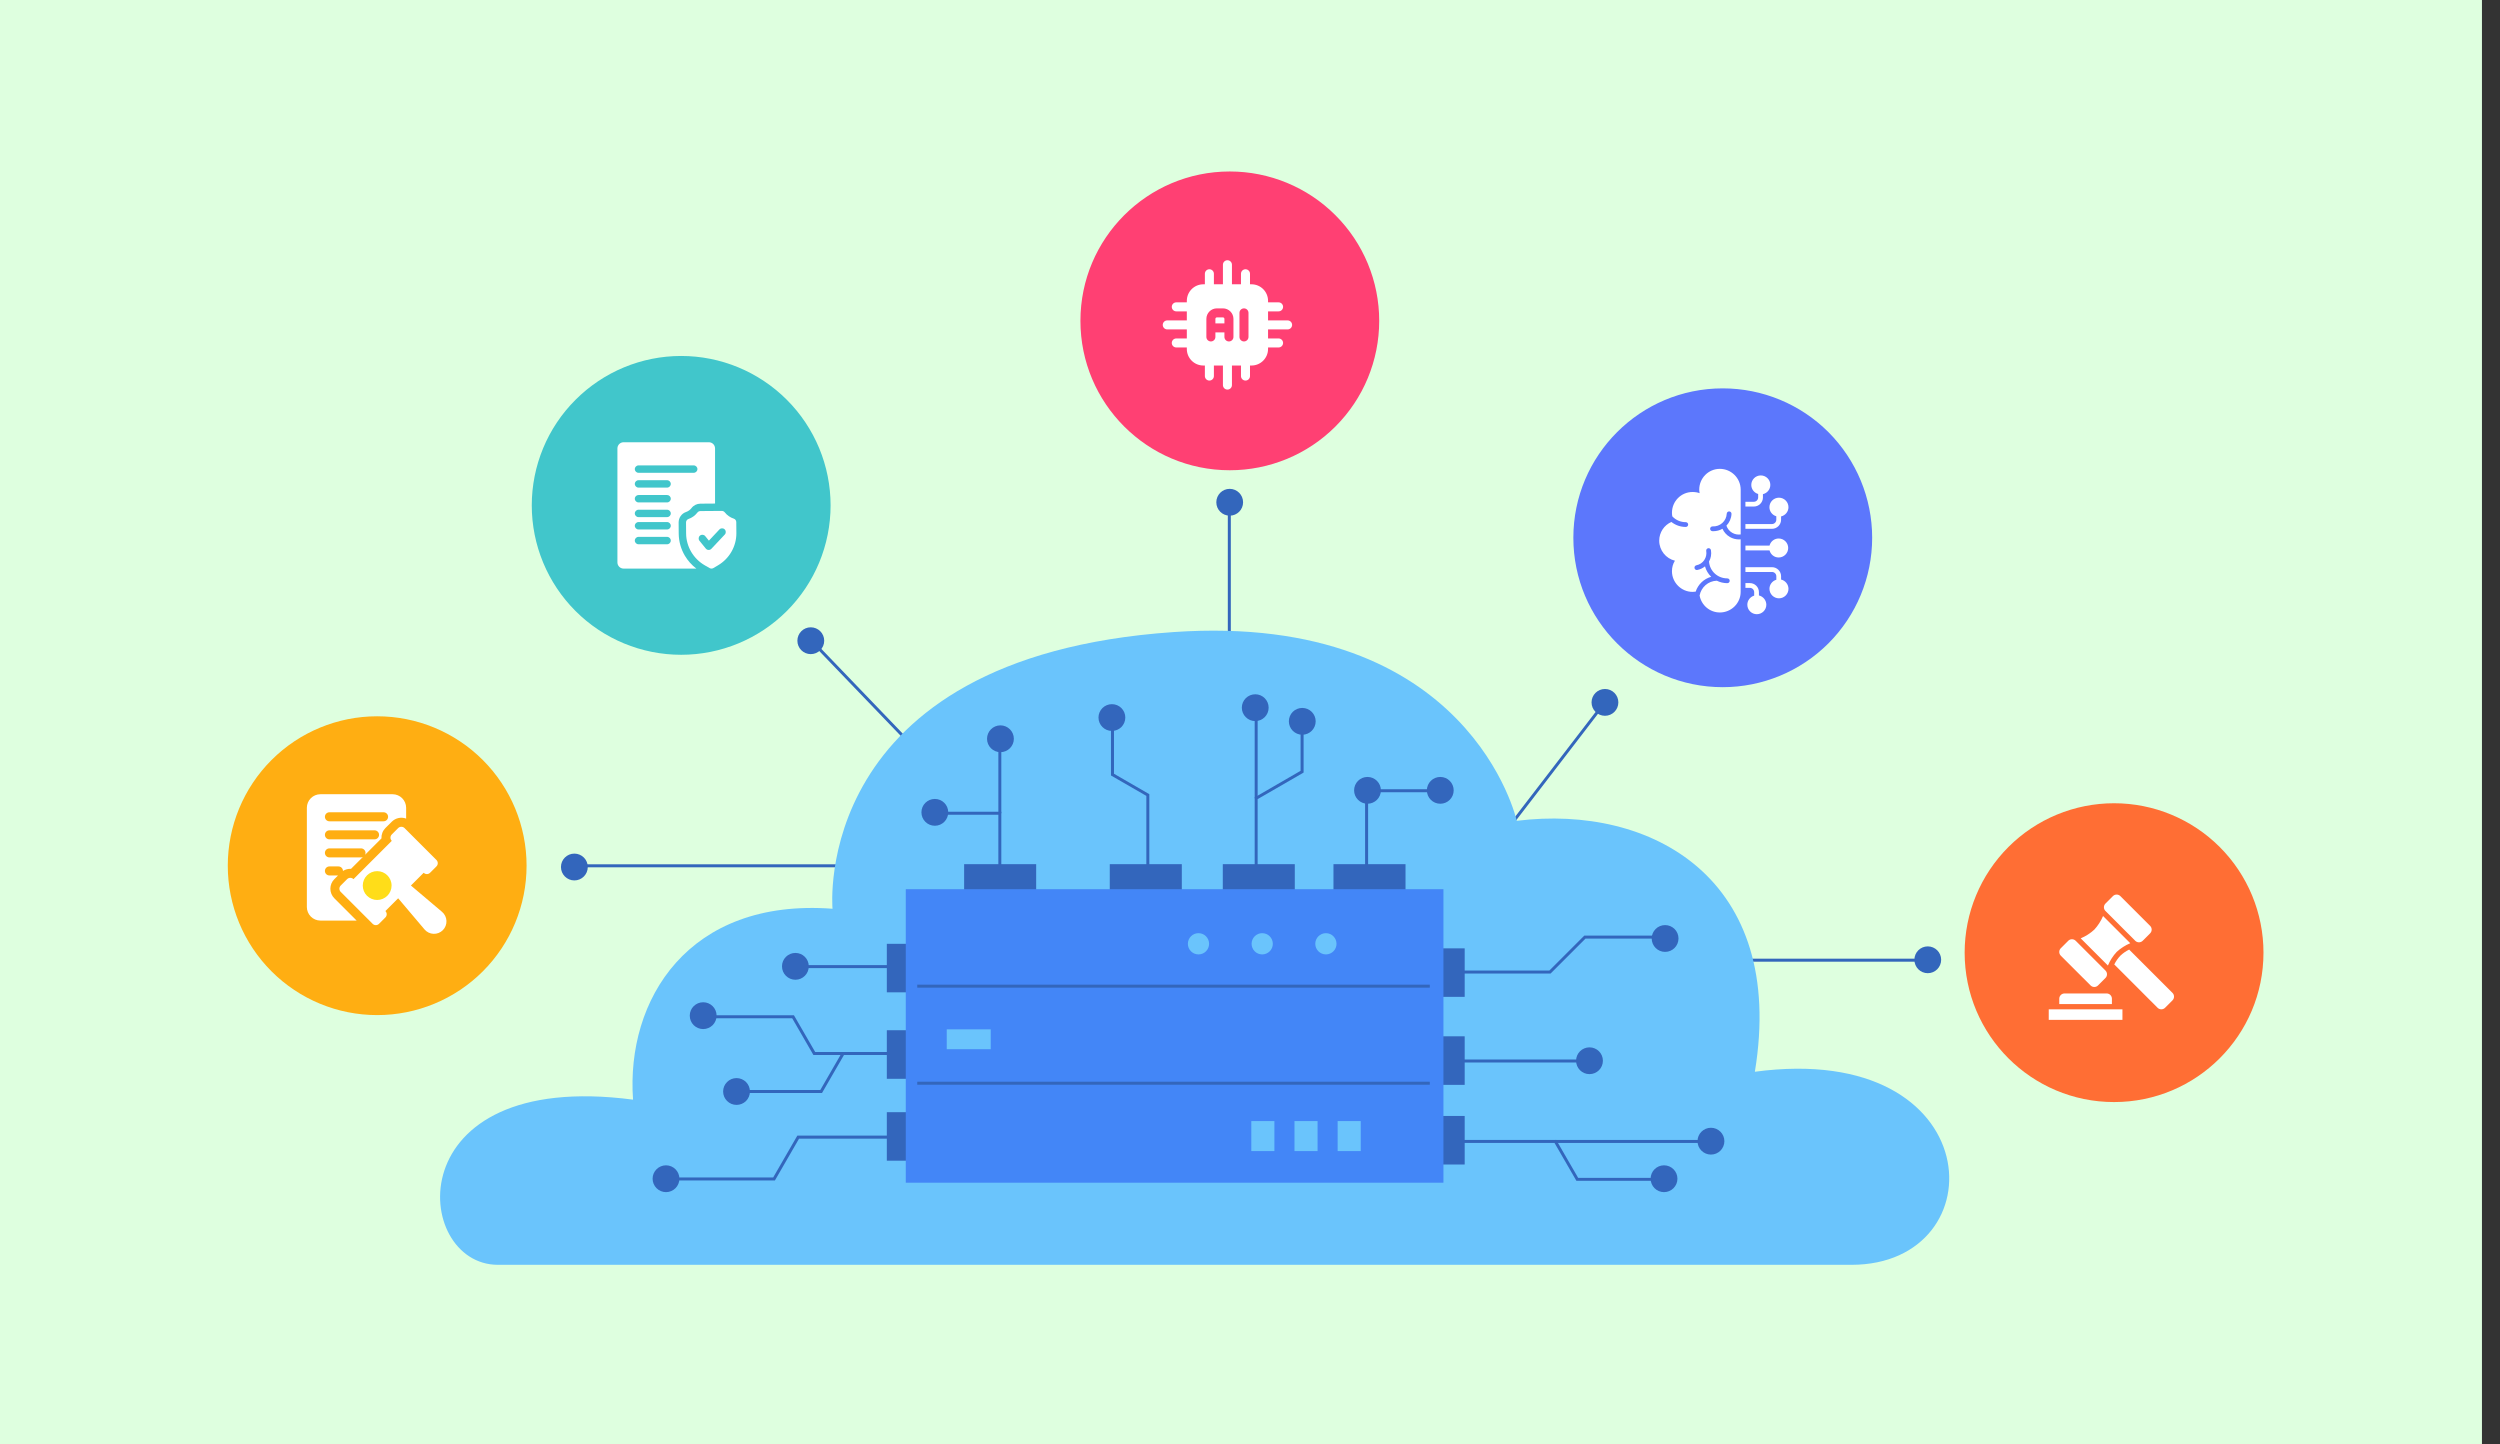 <svg width="277" height="160" viewBox="0 0 277 160" fill="none" xmlns="http://www.w3.org/2000/svg">
<rect x="0" y="0" width="277" height="160" fill="#333333" stroke="none"/>
<rect width="275" height="160" fill="#DEFFDF"/>
<path d="M90.35 71.695L101.928 83.745L102.167 83.516L90.589 71.466L90.35 71.695Z" fill="#3366BC"/>
<path d="M136.375 56.837H136.042V73.71H136.375V56.837Z" fill="#3366BC"/>
<path d="M164.601 94.759L164.861 94.964L177.459 78.562L177.194 78.364L164.601 94.759Z" fill="#3366BC"/>
<path d="M212.264 106.221H191.589V106.556H212.264V106.221Z" fill="#3366BC"/>
<path d="M94.382 95.765H64.436V96.098H94.382V95.765Z" fill="#3366BC"/>
<path d="M194.439 118.75C197.96 97.347 182.977 89.09 168.056 90.947C168.056 90.947 162.929 67.768 130.03 70.033C89.674 72.805 92.243 100.688 92.243 100.688C76.237 99.492 69.349 110.8 70.141 121.841C43.865 118.386 45.655 140.142 55.169 140.142H205.137C221.448 140.142 220.481 115.255 194.439 118.75Z" fill="#6AC4FC"/>
<path d="M104.958 90.274H110.618V97.596H110.946V89.941H104.958V90.274Z" fill="#3366BC"/>
<path d="M110.946 83.097H110.619V90.11H110.946V83.097Z" fill="#3366BC"/>
<path d="M123.43 80.837H123.095V85.924L127.014 88.183V96.049H127.346V87.996L123.43 85.731V80.837Z" fill="#3366BC"/>
<path d="M144.105 85.406L139.019 88.349V96.407H139.347V88.542L144.438 85.601V81.077H144.105V85.406Z" fill="#3366BC"/>
<path d="M139.347 79.534H139.019V88.448H139.347V79.534Z" fill="#3366BC"/>
<path d="M151.253 96.527H151.586V87.78H158.435V87.447H151.253V96.527Z" fill="#3366BC"/>
<path d="M171.674 107.532H162.118V107.865H171.809L175.67 103.998H183.151V103.668H175.537L171.674 107.532Z" fill="#3366BC"/>
<path d="M174.83 117.392H161.879V117.725H174.83V117.392Z" fill="#3366BC"/>
<path d="M172.43 126.306H161.52V126.639H172.243L174.666 130.835H183.032V130.506H174.859L172.43 126.306Z" fill="#3366BC"/>
<path d="M188.453 126.306H172.336V126.639H188.453V126.306Z" fill="#3366BC"/>
<path d="M85.667 130.466H75.01V130.799H85.858L88.536 126.161H99.609V125.827H88.345L85.667 130.466Z" fill="#3366BC"/>
<path d="M87.967 112.488H77.034V112.821H87.774L90.126 116.893H100.085V116.56H90.321L87.967 112.488Z" fill="#3366BC"/>
<path d="M90.888 120.775H82.84V121.108H91.077L93.561 116.809L93.272 116.644L90.888 120.775Z" fill="#3366BC"/>
<path d="M98.663 106.934H89.27V107.267H98.663V106.934Z" fill="#3366BC"/>
<path d="M184.491 102.5C183.674 102.5 183.008 103.161 183.008 103.982C183.008 104.804 183.674 105.47 184.491 105.47C185.312 105.47 185.978 104.804 185.978 103.982C185.978 103.161 185.312 102.5 184.491 102.5Z" fill="#3366BC"/>
<path d="M176.115 116.047C175.293 116.047 174.63 116.709 174.63 117.53C174.63 118.352 175.293 119.014 176.115 119.014C176.936 119.014 177.602 118.352 177.602 117.53C177.602 116.708 176.936 116.047 176.115 116.047Z" fill="#3366BC"/>
<path d="M189.572 124.956C188.752 124.956 188.084 125.624 188.084 126.444C188.084 127.26 188.752 127.928 189.572 127.928C190.393 127.928 191.061 127.26 191.061 126.444C191.061 125.624 190.393 124.956 189.572 124.956Z" fill="#3366BC"/>
<path d="M184.376 129.117C183.554 129.117 182.888 129.785 182.888 130.601C182.888 131.421 183.554 132.089 184.376 132.089C185.192 132.089 185.86 131.421 185.86 130.601C185.86 129.785 185.192 129.117 184.376 129.117Z" fill="#3366BC"/>
<path d="M73.794 129.117C73.4 129.117 73.022 129.273 72.744 129.551C72.466 129.829 72.308 130.207 72.308 130.601C72.308 130.994 72.466 131.371 72.744 131.652C73.022 131.93 73.4 132.089 73.794 132.089C74.614 132.089 75.279 131.421 75.279 130.601C75.279 129.785 74.614 129.117 73.794 129.117Z" fill="#3366BC"/>
<path d="M81.608 119.452C80.789 119.452 80.122 120.117 80.122 120.939C80.122 121.755 80.788 122.423 81.608 122.423C82.003 122.423 82.382 122.268 82.661 121.989C82.939 121.711 83.094 121.334 83.094 120.939C83.094 120.546 82.939 120.169 82.661 119.889C82.382 119.611 82.003 119.452 81.608 119.452Z" fill="#3366BC"/>
<path d="M77.911 111.05C77.091 111.05 76.426 111.713 76.426 112.533C76.426 112.932 76.583 113.31 76.86 113.588C77.139 113.861 77.519 114.022 77.91 114.022C78.305 114.022 78.684 113.861 78.963 113.588C79.241 113.31 79.398 112.932 79.398 112.533C79.398 111.713 78.731 111.05 77.911 111.05Z" fill="#3366BC"/>
<path d="M88.131 105.585C87.309 105.585 86.645 106.247 86.645 107.069C86.645 107.89 87.309 108.556 88.131 108.556C88.953 108.556 89.614 107.89 89.614 107.069C89.614 106.247 88.953 105.585 88.131 105.585Z" fill="#3366BC"/>
<path d="M103.58 88.523C102.759 88.523 102.093 89.185 102.093 90.006C102.093 90.828 102.759 91.494 103.58 91.494C104.402 91.494 105.064 90.828 105.064 90.006C105.064 89.185 104.402 88.523 103.58 88.523Z" fill="#3366BC"/>
<path d="M110.847 80.37C110.026 80.37 109.363 81.037 109.363 81.859C109.363 82.675 110.026 83.341 110.847 83.341C111.669 83.341 112.335 82.675 112.335 81.859C112.335 81.037 111.669 80.37 110.847 80.37Z" fill="#3366BC"/>
<path d="M123.201 78.021C122.38 78.021 121.712 78.682 121.712 79.504C121.712 80.325 122.38 80.988 123.201 80.988C124.021 80.988 124.684 80.325 124.684 79.504C124.684 78.682 124.021 78.021 123.201 78.021Z" fill="#3366BC"/>
<path d="M139.084 76.926C138.684 76.926 138.307 77.085 138.033 77.358C137.75 77.642 137.595 78.016 137.595 78.409C137.595 78.807 137.75 79.186 138.033 79.459C138.307 79.743 138.684 79.896 139.084 79.896C139.904 79.896 140.566 79.23 140.566 78.409C140.566 77.592 139.904 76.926 139.084 76.926Z" fill="#3366BC"/>
<path d="M144.29 78.439C143.897 78.439 143.518 78.593 143.239 78.871C142.961 79.15 142.806 79.529 142.806 79.922C142.806 80.315 142.961 80.694 143.239 80.972C143.518 81.251 143.897 81.41 144.29 81.41C145.111 81.41 145.777 80.743 145.777 79.922C145.777 79.106 145.111 78.439 144.29 78.439Z" fill="#3366BC"/>
<path d="M159.585 86.085C158.764 86.085 158.097 86.751 158.097 87.572C158.097 88.388 158.764 89.055 159.585 89.055C160.407 89.055 161.068 88.388 161.068 87.572C161.068 86.751 160.407 86.085 159.585 86.085Z" fill="#3366BC"/>
<path d="M151.516 86.085C150.695 86.085 150.034 86.751 150.034 87.572C150.034 88.388 150.695 89.055 151.516 89.055C152.338 89.055 153.004 88.388 153.004 87.572C153.004 86.751 152.338 86.085 151.516 86.085Z" fill="#3366BC"/>
<path d="M114.808 95.75H106.825V101.13H114.808V95.75Z" fill="#3366BC"/>
<path d="M130.945 95.75H122.962V101.13H130.945V95.75Z" fill="#3366BC"/>
<path d="M143.463 95.75H135.485V101.13H143.463V95.75Z" fill="#3366BC"/>
<path d="M155.732 95.75H147.748V101.13H155.732V95.75Z" fill="#3366BC"/>
<path d="M106.237 104.575H98.26V109.95H106.237V104.575Z" fill="#3366BC"/>
<path d="M106.237 114.15H98.26V119.532H106.237V114.15Z" fill="#3366BC"/>
<path d="M106.237 123.23H98.26V128.605H106.237V123.23Z" fill="#3366BC"/>
<path d="M162.287 123.648H154.304V129.028H162.287V123.648Z" fill="#3366BC"/>
<path d="M162.287 105.077H154.304V110.452H162.287V105.077Z" fill="#3366BC"/>
<path d="M162.287 114.823H154.304V120.203H162.287V114.823Z" fill="#3366BC"/>
<path d="M159.933 98.522H100.36V131.044H159.933V98.522Z" fill="#4386F7"/>
<path d="M158.42 109.1H101.63V109.433H158.42V109.1Z" fill="#3366BC"/>
<path d="M158.42 119.855H101.63V120.188H158.42V119.855Z" fill="#3366BC"/>
<path d="M132.791 103.395C132.139 103.395 131.616 103.923 131.616 104.575C131.616 105.222 132.139 105.749 132.791 105.749C133.444 105.749 133.967 105.222 133.967 104.575C133.967 103.923 133.444 103.395 132.791 103.395Z" fill="#6AC4FC"/>
<path d="M139.849 103.395C139.203 103.395 138.676 103.923 138.676 104.575C138.676 105.222 139.203 105.749 139.849 105.749C140.502 105.749 141.029 105.222 141.029 104.575C141.029 103.923 140.501 103.395 139.849 103.395Z" fill="#6AC4FC"/>
<path d="M146.913 103.395C146.261 103.395 145.733 103.923 145.733 104.575C145.733 105.222 146.261 105.749 146.913 105.749C147.559 105.749 148.087 105.222 148.087 104.575C148.086 103.923 147.559 103.395 146.913 103.395Z" fill="#6AC4FC"/>
<path d="M109.772 114.051H104.899V116.251H109.772V114.051Z" fill="#6AC4FC"/>
<path d="M141.203 124.215H138.645V127.539H141.203V124.215Z" fill="#6AC4FC"/>
<path d="M145.987 124.215H143.429V127.539H145.987V124.215Z" fill="#6AC4FC"/>
<path d="M150.77 124.215H148.211V127.539H150.77V124.215Z" fill="#6AC4FC"/>
<path d="M63.64 94.58C62.819 94.58 62.154 95.243 62.154 96.064C62.154 96.884 62.819 97.552 63.64 97.552C64.462 97.552 65.126 96.884 65.126 96.064C65.126 95.243 64.462 94.58 63.64 94.58Z" fill="#3366BC"/>
<path d="M89.832 69.505C89.014 69.505 88.35 70.171 88.35 70.993C88.35 71.814 89.014 72.477 89.832 72.477C90.654 72.477 91.322 71.814 91.322 70.993C91.322 70.171 90.654 69.505 89.832 69.505Z" fill="#3366BC"/>
<path d="M136.25 54.164C135.43 54.164 134.768 54.832 134.768 55.653C134.768 56.475 135.43 57.136 136.25 57.136C137.072 57.136 137.734 56.475 137.734 55.653C137.734 54.832 137.072 54.164 136.25 54.164Z" fill="#3366BC"/>
<path d="M177.831 76.339C177.009 76.339 176.343 77.005 176.343 77.826C176.343 78.643 177.01 79.31 177.831 79.31C178.652 79.31 179.314 78.642 179.314 77.826C179.314 77.005 178.653 76.339 177.831 76.339Z" fill="#3366BC"/>
<path d="M213.598 104.859C212.776 104.859 212.115 105.525 212.115 106.341C212.115 107.163 212.776 107.83 213.598 107.83C214.419 107.83 215.08 107.163 215.08 106.341C215.08 105.525 214.419 104.859 213.598 104.859Z" fill="#3366BC"/>
<path d="M41.79 79.365C37.401 79.365 33.189 81.107 30.085 84.212C26.98 87.317 25.238 91.529 25.238 95.919C25.238 100.308 26.98 104.52 30.085 107.625C33.189 110.731 37.401 112.473 41.79 112.473C46.183 112.473 50.39 110.731 53.497 107.625C56.6 104.52 58.344 100.308 58.344 95.919C58.344 91.529 56.6 87.317 53.497 84.212C50.39 81.107 46.183 79.365 41.79 79.365Z" fill="#FFAE12"/>
<g clip-path="url(#clip0_2074_93)">
<path d="M48.981 101.036L45.53 98.116L46.944 96.702C47.038 96.796 47.165 96.849 47.298 96.849C47.431 96.849 47.558 96.796 47.651 96.702L48.359 95.995C48.452 95.901 48.505 95.774 48.505 95.641C48.505 95.509 48.452 95.382 48.359 95.288L44.823 91.752C44.729 91.658 44.602 91.606 44.469 91.606C44.337 91.606 44.21 91.658 44.116 91.752L43.409 92.459C43.362 92.506 43.326 92.561 43.3 92.621C43.275 92.682 43.262 92.747 43.262 92.813C43.262 92.879 43.275 92.944 43.3 93.004C43.326 93.065 43.362 93.12 43.409 93.166L39.166 97.409C39.12 97.363 39.065 97.326 39.004 97.301C38.943 97.275 38.878 97.263 38.813 97.263C38.747 97.263 38.682 97.275 38.621 97.301C38.561 97.326 38.505 97.363 38.459 97.409L37.752 98.116C37.658 98.21 37.605 98.337 37.605 98.47C37.605 98.602 37.658 98.729 37.752 98.823L41.288 102.359C41.381 102.453 41.508 102.505 41.641 102.505C41.774 102.505 41.901 102.453 41.995 102.359L42.702 101.652C42.795 101.558 42.848 101.431 42.848 101.298C42.848 101.166 42.795 101.038 42.702 100.945L44.116 99.53L47.036 102.981C47.159 103.127 47.312 103.245 47.483 103.329C47.654 103.413 47.841 103.46 48.032 103.468C48.222 103.476 48.413 103.444 48.59 103.375C48.768 103.305 48.93 103.2 49.065 103.065C49.199 102.93 49.305 102.769 49.374 102.591C49.444 102.413 49.475 102.223 49.468 102.032C49.46 101.842 49.412 101.655 49.329 101.483C49.245 101.312 49.127 101.16 48.981 101.036Z" fill="white"/>
<path d="M43.5 88H35.5C35.102 88.001 34.721 88.16 34.44 88.441C34.159 88.722 34.001 89.103 34 89.5V100.5C34.001 100.897 34.159 101.278 34.44 101.559C34.721 101.84 35.102 101.999 35.5 102H39.515L37.045 99.53C36.905 99.391 36.795 99.226 36.719 99.044C36.644 98.862 36.605 98.667 36.605 98.47C36.605 98.273 36.644 98.078 36.719 97.896C36.795 97.714 36.905 97.549 37.045 97.41L37.452 97H36.5C36.367 97 36.24 96.947 36.146 96.854C36.053 96.76 36 96.633 36 96.5C36 96.367 36.053 96.24 36.146 96.146C36.24 96.053 36.367 96 36.5 96H37.5C37.632 96 37.76 96.053 37.853 96.146C37.947 96.24 38 96.367 38 96.5L37.999 96.502C38.266 96.332 38.579 96.25 38.895 96.265L40.209 94.951C40.143 94.983 40.072 94.999 40 95H36.5C36.367 95 36.24 94.947 36.146 94.854C36.053 94.76 36 94.633 36 94.5C36 94.367 36.053 94.24 36.146 94.146C36.24 94.053 36.367 94 36.5 94H40C40.132 94 40.26 94.053 40.353 94.146C40.447 94.24 40.5 94.367 40.5 94.5C40.499 94.572 40.482 94.644 40.451 94.709L42.265 92.895C42.254 92.684 42.287 92.474 42.362 92.277C42.437 92.08 42.552 91.9 42.7 91.75L43.41 91.045C43.614 90.841 43.872 90.7 44.154 90.639C44.436 90.578 44.73 90.599 45 90.7V89.5C44.999 89.103 44.84 88.722 44.559 88.441C44.278 88.16 43.897 88.001 43.5 88ZM41.5 93H36.5C36.367 93 36.24 92.947 36.146 92.854C36.053 92.76 36 92.633 36 92.5C36 92.367 36.053 92.24 36.146 92.146C36.24 92.053 36.367 92 36.5 92H41.5C41.632 92 41.76 92.053 41.853 92.146C41.947 92.24 42 92.367 42 92.5C42 92.633 41.947 92.76 41.853 92.854C41.76 92.947 41.632 93 41.5 93ZM42.5 91H36.5C36.367 91 36.24 90.947 36.146 90.854C36.053 90.76 36 90.633 36 90.5C36 90.367 36.053 90.24 36.146 90.146C36.24 90.053 36.367 90 36.5 90H42.5C42.632 90 42.76 90.053 42.853 90.146C42.947 90.24 43 90.367 43 90.5C43 90.633 42.947 90.76 42.853 90.854C42.76 90.947 42.632 91 42.5 91Z" fill="white"/>
</g>
<path d="M41.79 96.522C40.909 96.522 40.195 97.238 40.195 98.119C40.195 98.542 40.361 98.951 40.66 99.249C40.962 99.547 41.367 99.718 41.791 99.718C42.215 99.718 42.621 99.547 42.919 99.249C43.222 98.951 43.387 98.542 43.387 98.119C43.387 97.237 42.673 96.522 41.79 96.522Z" fill="#FFDD19"/>
<path d="M75.474 39.441C71.084 39.441 66.874 41.188 63.77 44.295C60.663 47.395 58.92 51.607 58.92 55.996C58.92 60.386 60.664 64.596 63.77 67.703C66.874 70.808 71.084 72.55 75.474 72.55C79.863 72.55 84.072 70.808 87.178 67.703C90.282 64.596 92.029 60.386 92.029 55.996C92.029 51.607 90.282 47.395 87.178 44.295C84.072 41.188 79.863 39.441 75.474 39.441Z" fill="#41C6CB"/>
<g clip-path="url(#clip1_2074_93)">
<path d="M75.879 61.567C75.442 60.825 75.208 59.978 75.201 59.12L75.192 57.899C75.188 57.369 75.518 56.899 76.012 56.73C76.257 56.646 76.468 56.493 76.624 56.288C76.852 55.989 77.217 55.808 77.601 55.806L79.227 55.794C79.227 55.793 79.227 55.793 79.227 55.793V49.684C79.227 49.307 78.921 49 78.544 49H69.094C68.717 49 68.41 49.307 68.41 49.684V62.316C68.41 62.693 68.717 63 69.094 63L77.156 63C76.642 62.61 76.207 62.123 75.879 61.567ZM73.913 58.665H70.747C70.521 58.665 70.337 58.481 70.337 58.255C70.337 58.028 70.521 57.844 70.747 57.844H73.913C74.14 57.844 74.323 58.028 74.323 58.255C74.323 58.481 74.14 58.665 73.913 58.665ZM74.323 59.895C74.323 60.122 74.14 60.306 73.913 60.306H70.747C70.521 60.306 70.337 60.122 70.337 59.895C70.337 59.669 70.521 59.485 70.747 59.485H73.913C74.14 59.485 74.323 59.669 74.323 59.895ZM73.913 57.297H70.747C70.521 57.297 70.337 57.114 70.337 56.887C70.337 56.661 70.521 56.477 70.747 56.477H73.913C74.14 56.477 74.323 56.661 74.323 56.887C74.323 57.114 74.14 57.297 73.913 57.297ZM73.913 55.668H70.747C70.521 55.668 70.337 55.484 70.337 55.258C70.337 55.031 70.521 54.848 70.747 54.848H73.913C74.14 54.848 74.323 55.031 74.323 55.258C74.323 55.484 74.14 55.668 73.913 55.668ZM73.913 54.027H70.747C70.521 54.027 70.337 53.843 70.337 53.617C70.337 53.391 70.521 53.207 70.747 53.207H73.913C74.14 53.207 74.323 53.391 74.323 53.617C74.323 53.843 74.14 54.027 73.913 54.027ZM76.864 52.386H70.747C70.521 52.386 70.337 52.203 70.337 51.976C70.337 51.75 70.521 51.566 70.747 51.566H76.864C77.091 51.566 77.274 51.75 77.274 51.976C77.274 52.203 77.091 52.386 76.864 52.386Z" fill="white"/>
<path d="M79.562 62.635C80.823 61.888 81.601 60.523 81.59 59.073L81.58 57.852C81.579 57.675 81.47 57.521 81.309 57.469C80.908 57.338 80.559 57.094 80.299 56.763C80.223 56.666 80.1 56.608 79.969 56.608C79.968 56.608 79.967 56.608 79.966 56.608L77.607 56.626C77.475 56.627 77.352 56.686 77.277 56.785C77.022 57.12 76.677 57.369 76.278 57.506C76.118 57.561 76.011 57.716 76.012 57.893L76.022 59.114C76.033 60.564 76.83 61.917 78.103 62.645L78.629 62.946C78.756 63.019 78.915 63.018 79.041 62.943L79.562 62.635ZM77.561 59.343C77.736 59.2 77.995 59.226 78.138 59.402L78.546 59.903L79.709 58.666C79.864 58.501 80.123 58.493 80.288 58.648C80.453 58.804 80.461 59.063 80.306 59.228L78.822 60.806C78.744 60.889 78.636 60.935 78.523 60.935C78.518 60.935 78.513 60.935 78.509 60.935C78.391 60.931 78.28 60.876 78.205 60.784L77.502 59.92C77.359 59.744 77.385 59.486 77.561 59.343Z" fill="white"/>
</g>
<path d="M136.26 19C127.123 19 119.712 26.411 119.712 35.55C119.712 44.693 127.123 52.104 136.26 52.104C140.652 52.104 144.867 50.362 147.967 47.257C151.074 44.15 152.816 39.945 152.816 35.55C152.816 31.159 151.074 26.949 147.967 23.849C144.867 20.742 140.652 19 136.26 19Z" fill="#FF4073"/>
<g clip-path="url(#clip2_2074_93)">
<path fill-rule="evenodd" clip-rule="evenodd" d="M140.5 33.333C140.5 32.321 139.679 31.5 138.666 31.5H133.333C132.32 31.5 131.5 32.321 131.5 33.333V38.667C131.5 39.679 132.32 40.5 133.333 40.5H138.666C139.679 40.5 140.5 39.679 140.5 38.667V33.333ZM137.333 34.667V37.333C137.333 37.609 137.557 37.833 137.833 37.833C138.109 37.833 138.333 37.609 138.333 37.333V34.667C138.333 34.391 138.109 34.167 137.833 34.167C137.557 34.167 137.333 34.391 137.333 34.667ZM136.666 37.333V35.333C136.666 34.689 136.144 34.167 135.5 34.167H134.833C134.188 34.167 133.666 34.689 133.666 35.333V37.333C133.666 37.609 133.89 37.833 134.166 37.833C134.442 37.833 134.666 37.609 134.666 37.333V36.833H135.666V37.333C135.666 37.609 135.89 37.833 136.166 37.833C136.442 37.833 136.666 37.609 136.666 37.333ZM134.666 35.833H135.666V35.333C135.666 35.241 135.592 35.167 135.5 35.167H134.833C134.741 35.167 134.666 35.241 134.666 35.333V35.833Z" fill="white"/>
<path fill-rule="evenodd" clip-rule="evenodd" d="M140 36.5H142.666C142.942 36.5 143.166 36.276 143.166 36C143.166 35.724 142.942 35.5 142.666 35.5H140C139.724 35.5 139.5 35.724 139.5 36C139.5 36.276 139.724 36.5 140 36.5Z" fill="white"/>
<path fill-rule="evenodd" clip-rule="evenodd" d="M136.5 32V29.333C136.5 29.057 136.276 28.833 136 28.833C135.724 28.833 135.5 29.057 135.5 29.333V32C135.5 32.276 135.724 32.5 136 32.5C136.276 32.5 136.5 32.276 136.5 32Z" fill="white"/>
<path fill-rule="evenodd" clip-rule="evenodd" d="M135.5 40V42.667C135.5 42.943 135.724 43.167 136 43.167C136.276 43.167 136.5 42.943 136.5 42.667V40C136.5 39.724 136.276 39.5 136 39.5C135.724 39.5 135.5 39.724 135.5 40Z" fill="white"/>
<path fill-rule="evenodd" clip-rule="evenodd" d="M132 35.5H129.333C129.057 35.5 128.833 35.724 128.833 36C128.833 36.276 129.057 36.5 129.333 36.5H132C132.276 36.5 132.5 36.276 132.5 36C132.5 35.724 132.276 35.5 132 35.5Z" fill="white"/>
<path fill-rule="evenodd" clip-rule="evenodd" d="M140 34.5H141.666C141.942 34.5 142.166 34.276 142.166 34C142.166 33.724 141.942 33.5 141.666 33.5H140C139.724 33.5 139.5 33.724 139.5 34C139.5 34.276 139.724 34.5 140 34.5Z" fill="white"/>
<path fill-rule="evenodd" clip-rule="evenodd" d="M134.5 32V30.333C134.5 30.057 134.276 29.833 134 29.833C133.724 29.833 133.5 30.057 133.5 30.333V32C133.5 32.276 133.724 32.5 134 32.5C134.276 32.5 134.5 32.276 134.5 32Z" fill="white"/>
<path fill-rule="evenodd" clip-rule="evenodd" d="M133.5 40V41.667C133.5 41.943 133.724 42.167 134 42.167C134.276 42.167 134.5 41.943 134.5 41.667V40C134.5 39.724 134.276 39.5 134 39.5C133.724 39.5 133.5 39.724 133.5 40Z" fill="white"/>
<path fill-rule="evenodd" clip-rule="evenodd" d="M132 33.5H130.333C130.057 33.5 129.833 33.724 129.833 34C129.833 34.276 130.057 34.5 130.333 34.5H132C132.276 34.5 132.5 34.276 132.5 34C132.5 33.724 132.276 33.5 132 33.5Z" fill="white"/>
<path fill-rule="evenodd" clip-rule="evenodd" d="M140 38.5H141.666C141.942 38.5 142.166 38.276 142.166 38C142.166 37.724 141.942 37.5 141.666 37.5H140C139.724 37.5 139.5 37.724 139.5 38C139.5 38.276 139.724 38.5 140 38.5Z" fill="white"/>
<path fill-rule="evenodd" clip-rule="evenodd" d="M138.5 32V30.333C138.5 30.057 138.276 29.833 138 29.833C137.724 29.833 137.5 30.057 137.5 30.333V32C137.5 32.276 137.724 32.5 138 32.5C138.276 32.5 138.5 32.276 138.5 32Z" fill="white"/>
<path fill-rule="evenodd" clip-rule="evenodd" d="M137.5 40V41.667C137.5 41.943 137.724 42.167 138 42.167C138.276 42.167 138.5 41.943 138.5 41.667V40C138.5 39.724 138.276 39.5 138 39.5C137.724 39.5 137.5 39.724 137.5 40Z" fill="white"/>
<path fill-rule="evenodd" clip-rule="evenodd" d="M132 37.5H130.333C130.057 37.5 129.833 37.724 129.833 38C129.833 38.276 130.057 38.5 130.333 38.5H132C132.276 38.5 132.5 38.276 132.5 38C132.5 37.724 132.276 37.5 132 37.5Z" fill="white"/>
</g>
<path d="M190.882 43.031C181.739 43.031 174.328 50.442 174.328 59.585C174.328 68.728 181.739 76.139 190.882 76.139C195.271 76.139 199.482 74.392 202.588 71.287C205.688 68.187 207.436 63.974 207.436 59.585C207.436 55.196 205.688 50.984 202.588 47.879C199.482 44.773 195.271 43.031 190.882 43.031Z" fill="#5C77FC"/>
<path d="M234.239 89C229.849 89 225.637 90.742 222.532 93.849C219.431 96.954 217.683 101.164 217.683 105.555C217.683 114.698 225.096 122.109 234.239 122.109C243.382 122.109 250.793 114.698 250.793 105.555C250.793 101.164 249.051 96.954 245.945 93.849C242.838 90.742 238.628 89 234.239 89Z" fill="#FF6E34"/>
<g clip-path="url(#clip3_2074_93)">
<path d="M227 111.833H235.166V113H227V111.833Z" fill="white"/>
<path d="M234 110.657C234 110.502 233.938 110.354 233.829 110.245C233.719 110.135 233.571 110.074 233.416 110.074H228.75C228.595 110.074 228.447 110.135 228.337 110.245C228.228 110.354 228.166 110.502 228.166 110.657V111.25H234V110.657Z" fill="white"/>
<path d="M234.937 105.888C234.665 106.178 234.437 106.505 234.26 106.861L239.062 111.663C239.171 111.772 239.32 111.833 239.474 111.833C239.629 111.833 239.777 111.772 239.887 111.663L240.712 110.838C240.766 110.783 240.809 110.719 240.838 110.648C240.867 110.578 240.882 110.502 240.882 110.425C240.882 110.349 240.867 110.273 240.838 110.202C240.809 110.131 240.766 110.067 240.712 110.013L235.91 105.213C235.554 105.388 235.226 105.615 234.937 105.888Z" fill="white"/>
<path d="M232.05 103.001C231.608 103.41 231.098 103.737 230.542 103.967L233.557 106.982C233.789 106.427 234.116 105.917 234.525 105.475C234.966 105.066 235.477 104.738 236.033 104.508L233.018 101.494C232.785 102.049 232.458 102.559 232.05 103.001Z" fill="white"/>
<path d="M234.111 99.289L233.286 100.114C233.058 100.342 233.058 100.711 233.286 100.939L236.585 104.238C236.813 104.466 237.182 104.466 237.41 104.238L238.235 103.413C238.463 103.185 238.463 102.816 238.235 102.588L234.936 99.289C234.708 99.061 234.339 99.061 234.111 99.289Z" fill="white"/>
<path d="M229.161 104.238L228.336 105.063C228.109 105.29 228.109 105.66 228.336 105.888L231.636 109.187C231.863 109.415 232.233 109.415 232.461 109.187L233.285 108.362C233.513 108.134 233.513 107.765 233.285 107.537L229.986 104.238C229.758 104.01 229.389 104.01 229.161 104.238Z" fill="white"/>
</g>
<path d="M197.343 57.586V57.221C197.81 57.112 198.162 56.695 198.162 56.196C198.162 55.617 197.687 55.143 197.106 55.143C196.528 55.143 196.053 55.617 196.053 56.196C196.053 56.675 196.375 57.076 196.814 57.202V57.586C196.814 57.848 196.599 58.064 196.337 58.064H193.392V58.593H196.337C196.891 58.593 197.343 58.14 197.343 57.586Z" fill="white"/>
<path d="M195.333 55.118V54.753C195.8 54.644 196.152 54.226 196.152 53.727C196.152 53.149 195.677 52.677 195.096 52.677C194.518 52.677 194.043 53.149 194.043 53.727C194.043 54.207 194.365 54.608 194.804 54.734V55.118C194.804 55.38 194.589 55.596 194.327 55.596H193.392V56.125H194.327C194.881 56.125 195.333 55.672 195.333 55.118Z" fill="white"/>
<path d="M197.343 64.214V63.848C197.343 63.294 196.891 62.844 196.34 62.844H193.394V63.374H196.34C196.602 63.374 196.817 63.589 196.817 63.851V64.236C196.378 64.364 196.056 64.764 196.056 65.242C196.056 65.82 196.531 66.294 197.109 66.294C197.69 66.294 198.164 65.82 198.164 65.242C198.159 64.74 197.807 64.323 197.343 64.214Z" fill="white"/>
<path d="M194.889 65.975V65.61C194.889 65.054 194.439 64.606 193.885 64.606H193.394V65.135H193.885C194.147 65.135 194.363 65.348 194.363 65.613V65.995C193.926 66.126 193.604 66.524 193.604 67.004C193.604 67.582 194.076 68.054 194.654 68.054C195.235 68.054 195.71 67.582 195.71 67.004C195.704 66.502 195.355 66.085 194.889 65.975Z" fill="white"/>
<path d="M197.076 61.77C197.657 61.77 198.132 61.295 198.132 60.715C198.132 60.136 197.657 59.665 197.076 59.665C196.591 59.665 196.179 60 196.064 60.453H193.394V60.982H196.064C196.182 61.435 196.588 61.77 197.076 61.77Z" fill="white"/>
<path d="M190.558 51.949C189.298 51.949 188.275 52.972 188.275 54.254C188.275 54.385 188.297 54.516 188.319 54.644C188.079 54.556 187.82 54.513 187.536 54.513C186.276 54.513 185.253 55.535 185.253 56.817C185.253 56.954 185.267 57.085 185.292 57.215C185.294 57.218 185.3 57.221 185.303 57.224C185.69 57.633 186.216 57.856 186.783 57.856C186.931 57.856 187.048 57.974 187.048 58.121C187.048 58.268 186.931 58.386 186.783 58.386C186.194 58.386 185.641 58.189 185.188 57.832C184.392 58.186 183.841 58.983 183.841 59.907C183.841 60.974 184.58 61.885 185.581 62.125C185.363 62.474 185.253 62.864 185.253 63.297C185.253 64.535 186.276 65.58 187.536 65.58C187.651 65.58 187.765 65.569 187.88 65.553C188.144 64.751 188.785 64.135 189.601 63.908C189.276 63.597 189.036 63.199 188.913 62.752C188.676 62.948 188.387 63.09 188.06 63.153C188.043 63.156 188.027 63.158 188.011 63.158C187.885 63.158 187.776 63.071 187.752 62.943C187.724 62.798 187.817 62.662 187.962 62.632C188.335 62.561 188.641 62.343 188.837 62.051C188.848 62.01 188.867 61.975 188.897 61.945C189.042 61.683 189.104 61.372 189.05 61.047C189.025 60.903 189.123 60.766 189.268 60.742C189.413 60.717 189.549 60.816 189.573 60.96C189.65 61.413 189.565 61.849 189.361 62.217C189.434 63.273 190.307 64.085 191.387 64.085C191.534 64.085 191.652 64.203 191.652 64.35C191.652 64.497 191.534 64.615 191.387 64.615C190.967 64.615 190.572 64.516 190.223 64.342C189.263 64.375 188.491 65.065 188.316 65.981C188.507 67.05 189.437 67.863 190.561 67.863C191.821 67.863 192.865 66.84 192.865 65.58V59.755C192.8 59.76 192.734 59.768 192.672 59.768C192.323 59.768 191.979 59.675 191.668 59.498C191.303 59.285 191.019 58.969 190.847 58.587C190.542 58.765 190.198 58.857 189.838 58.857C189.803 58.857 189.767 58.857 189.732 58.855C189.584 58.846 189.473 58.724 189.481 58.576C189.489 58.429 189.614 58.32 189.759 58.325C190.154 58.345 190.536 58.211 190.831 57.949C191.128 57.685 191.303 57.316 191.322 56.916C191.33 56.768 191.458 56.656 191.6 56.665C191.744 56.673 191.859 56.795 191.851 56.943C191.826 57.439 191.624 57.895 191.286 58.244C191.403 58.579 191.627 58.86 191.935 59.037C192.219 59.201 192.543 59.261 192.868 59.217V54.254C192.863 52.969 191.818 51.949 190.558 51.949Z" fill="white"/>
<defs>
<clipPath id="clip0_2074_93">
<rect width="16" height="16" fill="white" transform="translate(34 88)"/>
</clipPath>
<clipPath id="clip1_2074_93">
<rect width="14" height="14" fill="white" transform="translate(68 49)"/>
</clipPath>
<clipPath id="clip2_2074_93">
<rect width="16" height="16" fill="white" transform="translate(128 28)"/>
</clipPath>
<clipPath id="clip3_2074_93">
<rect width="14" height="14" fill="white" transform="translate(227 99)"/>
</clipPath>
</defs>
</svg>
